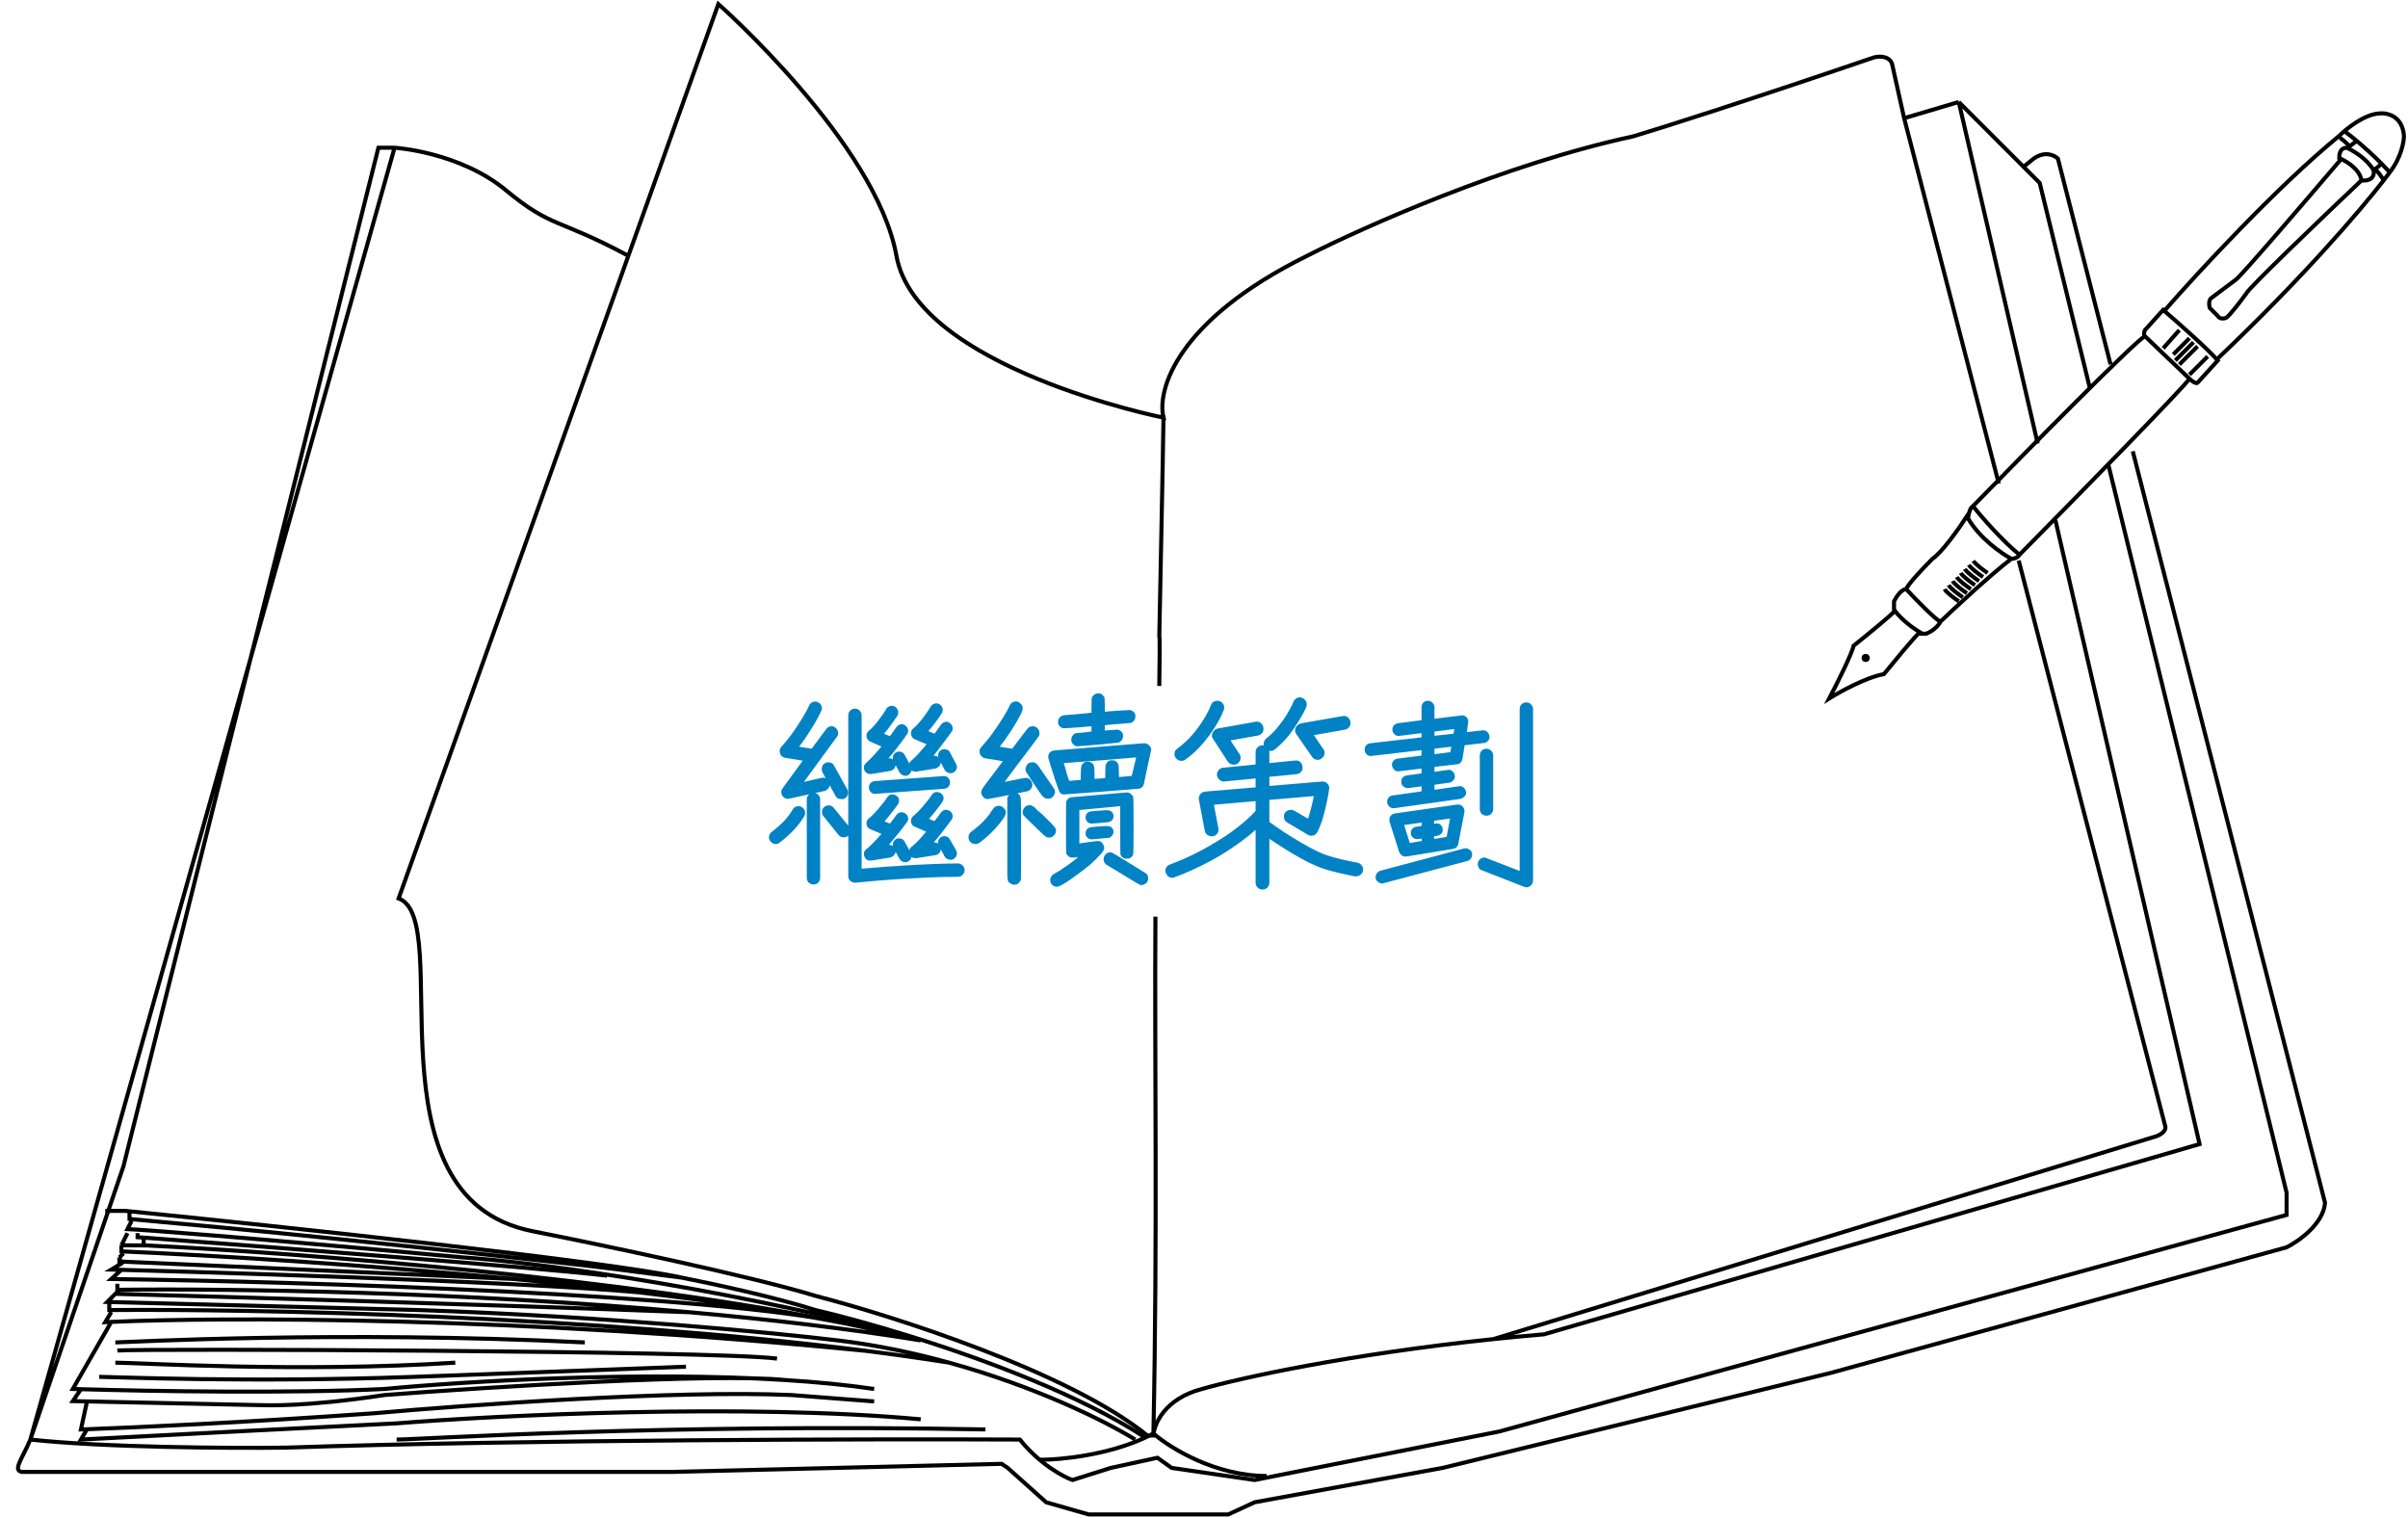 <svg width="595" height="375" viewBox="0 0 595 375" fill="none" xmlns="http://www.w3.org/2000/svg">
<path d="M499.998 41.204L502.498 39.204C505.298 37.204 507.665 38.37 508.498 39.204L521.5 90.029M499.998 41.204L483.998 25.204M499.998 41.204L503.998 45.204L516.417 96M483.998 25.204L470.498 29.204M483.998 25.204L503.5 109.602M7.498 355.704C25.898 357.704 57.165 357.87 70.498 357.704C130.098 355.704 216.332 355.537 251.998 355.704C256.798 361.704 262.665 364.87 264.998 365.704L274.498 362.704L285.998 360.204L289.498 362.704L309.998 365.704L370.498 353.704L564.998 300.204V294.704L521 115M7.498 355.704C5.498 360.504 2.998 363.37 5.498 363.704H165.998L247.498 361.704L248.998 362.704L258.498 371.204L268.998 374.204H289.498H303.498L309.998 371.204L356.498 362.704L452.498 339.204L564.998 308.204C567.998 306.704 574.098 302.404 574.498 297.204L526.993 111.5M7.498 355.704L30.498 288.204L93.5 36.5H97.492M7.498 355.704L97.492 36.5M470.498 29.204L467.498 15.704C466.698 13.704 464.165 13.87 462.998 14.204C430.198 25.404 409.665 31.87 403.498 33.704C371.898 40.504 336.665 56.204 322.998 63.204C290.598 79.204 285.832 96.537 287.498 103.204C287.498 103.204 226.5 91 221.5 63.204C216.5 35.407 177.5 1 177.5 1L155.264 63.204M470.498 29.204L493.888 119.5M368.998 330.887C332.933 334.657 306.438 340.507 296.998 343.204C287.798 345.604 285.165 351.87 284.998 354.704H283.498C264.298 339.104 220.832 325.204 201.498 320.204C185.898 315.404 148.332 307.537 131.498 304.204C89.498 295.804 112.665 227.167 98.498 222L155.264 63.204M368.998 330.887C373.048 330.464 377.218 330.067 381.498 329.704L543.498 282.704L507.867 128.5M368.998 330.887L532.998 280.704C533.832 280.37 535.398 279.404 534.998 278.204L498.81 138.5M97.492 36.5C97.492 36.5 113.5 37.5 125 47C136.5 56.5 137.509 53.704 155.264 63.204" stroke="black"/>
<path d="M284.999 354.204C288.999 357.704 300.199 364.704 312.999 364.704M284.999 354.204C284.347 354.557 283.679 354.892 282.999 355.21M284.999 354.204C286.037 303.67 285.249 262.982 285.5 226.5M287.499 102.704C287.263 118.48 286.848 136.721 286.448 157.5C286.448 157.5 286.673 154.688 286.448 169.5M256.999 360.704C261.97 360.704 273.66 359.574 282.999 355.21M26 299.204H30.998C69.332 303.037 150.499 311.704 168.499 315.704M168.499 315.704C175.332 317.037 191.499 320.504 201.499 323.704C207.236 325.042 215.561 327.263 224.999 330.209M168.499 315.704L152.999 313.704C140.599 312.104 101.832 308.037 83.999 306.204C64.799 304.204 41.332 302.037 31.998 301.204V299.704M282.999 355.21C267.02 344.827 243.8 336.078 224.999 330.209M32.498 301.704L31.498 303.704C35.498 303.87 57.699 305.504 114.499 310.704C129.665 311.707 172.999 317.013 224.999 330.209" stroke="black"/>
<path d="M33.998 304.704V305.704C34.49 305.74 34.99 305.777 35.498 305.815M149.999 315.204C133.067 313.235 67.586 308.197 35.498 305.815M35.498 305.815V307.704C35.745 307.716 35.993 307.728 36.243 307.74M31.498 304.704L29.998 307.704M29.998 307.704L36.243 307.74M29.998 307.704V309.204C52.786 310.202 89.832 312.469 126.999 316.032M36.243 307.74C73.828 309.604 155.161 315.869 209.398 327.123M30.498 309.704L29.498 310.704M126.999 316.032L29.498 311.704V310.704M126.999 316.032C140.194 317.297 153.405 318.725 165.999 320.317M29.498 310.704L29.998 312.204L27.498 313.704C28.314 313.725 29.148 313.748 29.998 313.771M165.999 320.317C151.891 317.664 71.045 314.894 29.998 313.771M165.999 320.317C181.868 322.324 196.757 324.592 209.398 327.123M29.998 313.771L27.498 316.032C74.932 316.702 177.718 319.858 209.398 327.123M209.398 327.123C215.093 328.263 220.332 329.456 224.999 330.704C220.127 329.458 214.902 328.265 209.398 327.123ZM28.998 317.204V318.704C29.164 318.701 29.331 318.699 29.498 318.697M227.499 331.204C209.622 328.293 190.165 326.018 170.499 324.252M280.499 355.704C273.007 351.066 255.894 342.61 234.499 336.693M29.498 318.697L28.498 319.7M29.498 318.697C57.443 318.344 114.812 319.253 170.499 324.252M28.498 319.7L27.498 320.704L26.498 321.704L103.499 323.704C149.899 325.304 191.832 329.37 206.999 331.204C216.625 332.35 225.907 334.317 234.499 336.693M28.498 319.7C54.332 320.401 118.899 322.292 170.499 324.252M26.998 322.204V323.704C62.819 323.395 145.759 325.11 213.999 333.791M234.499 336.693C227.865 335.648 221.009 334.683 213.999 333.791M27.498 324.204L25.998 326.704C26.482 326.68 26.982 326.656 27.498 326.633M213.999 333.791C127.252 325.225 54.597 325.418 27.498 326.633M27.498 326.633L17.998 343.204C18.631 343.224 19.299 343.244 19.998 343.264M215.999 343.204C209.215 342.204 201.778 341.487 193.999 340.997M19.998 343.264C36.812 343.757 72.342 344.356 94.999 343.204C115.125 341.287 158.196 338.74 193.999 340.997M19.998 343.264L17.998 346.204C19.091 346.228 20.263 346.253 21.498 346.28M193.999 340.997C176.399 339.231 120.665 342.732 94.999 344.704C74.999 347.742 65.499 347.204 64.499 347.204C63.756 347.204 37.41 346.63 21.498 346.28M21.498 346.28L19.998 353.204C20.461 353.188 20.961 353.171 21.498 353.152M215.999 346.28L195.499 344.704C167.099 343.442 114.999 347.178 92.499 349.204C60.426 351.495 32.787 352.753 21.498 353.152M21.498 353.152L19.998 355.704C38.998 354.704 81.198 352.504 97.999 351.704C122.999 349.704 183.899 346.704 227.499 350.704M97.999 355.704C103.499 355.704 163.499 351.704 243.499 353.204M24.498 340.204C26.998 340.204 61.998 341.704 102.499 340.204L169.499 337.704M28.498 336.704C33.998 336.704 73.999 339.204 112.499 336.704M28.498 331.704C30.498 331.704 83.999 328.704 144.499 331.704M28.998 333.704C35.498 333.204 176.999 333.704 191.999 335.704" stroke="black"/>
<path d="M236.7 213.352C237.167 213.352 237.55 213.518 237.85 213.852C238.183 214.152 238.35 214.535 238.35 215.002C238.35 215.468 238.183 215.852 237.85 216.152C237.55 216.485 237.167 216.652 236.7 216.652C234.2 216.652 231.533 216.718 228.7 216.852C225.9 217.018 223.533 217.152 221.6 217.252C218.4 217.452 215.017 217.735 211.45 218.102C211.35 218.102 211.267 218.102 211.2 218.102C210.767 218.102 210.383 217.935 210.05 217.602C209.75 217.302 209.6 216.935 209.6 216.502V176.752C209.6 176.285 209.75 175.902 210.05 175.602C210.383 175.268 210.783 175.102 211.25 175.102C211.717 175.102 212.1 175.268 212.4 175.602C212.733 175.902 212.9 176.285 212.9 176.752V214.652C216.667 214.318 220.233 214.052 223.6 213.852C229.267 213.518 233.633 213.352 236.7 213.352ZM194.65 197.402C194.15 197.402 193.717 197.152 193.35 196.652C193.35 196.652 193.333 196.652 193.3 196.652C193.133 196.318 193.05 196.002 193.05 195.702C193.05 195.368 193.167 195.052 193.4 194.752L198.35 187.952L194.05 187.252C193.683 187.185 193.383 187.052 193.15 186.852C192.95 186.652 192.817 186.418 192.75 186.152C192.683 185.952 192.65 185.752 192.65 185.552C192.65 185.185 192.8 184.835 193.1 184.502C194.7 182.768 196.383 180.468 198.15 177.602C198.917 176.368 199.517 175.268 199.95 174.302C200.117 173.902 200.417 173.618 200.85 173.452C201.05 173.385 201.25 173.352 201.45 173.352C201.683 173.352 201.917 173.418 202.15 173.552C202.55 173.718 202.833 174.018 203 174.452C203.067 174.618 203.1 174.818 203.1 175.052C203.1 175.252 203.033 175.468 202.9 175.702C202.333 176.968 201.533 178.418 200.5 180.052C199.5 181.685 198.483 183.168 197.45 184.502L200.55 185.002L204.15 180.152C204.483 179.685 204.933 179.452 205.5 179.452C205.9 179.452 206.25 179.602 206.55 179.902C206.917 180.268 207.1 180.685 207.1 181.152C207.1 181.518 207 181.818 206.8 182.052L198.65 193.202L203 192.202C203.133 192.168 203.25 192.152 203.35 192.152C203.783 192.152 204.15 192.302 204.45 192.602C204.817 192.968 205 193.385 205 193.852C205 194.318 204.833 194.702 204.5 195.002C204.267 195.235 204 195.385 203.7 195.452L194.95 197.352C194.883 197.385 194.783 197.402 194.65 197.402ZM219.9 190.502L215.35 191.252C215.217 191.252 215.1 191.252 215 191.252C214.367 191.252 213.9 190.952 213.6 190.352C213.5 190.118 213.45 189.885 213.45 189.652C213.45 189.218 213.65 188.818 214.05 188.452C214.917 187.752 216.167 186.418 217.8 184.452L215.05 183.252C214.517 183.018 214.2 182.602 214.1 182.002C214.1 181.935 214.1 181.852 214.1 181.752C214.1 181.285 214.283 180.902 214.65 180.602C215.317 180.068 216.067 179.268 216.9 178.202C217.767 177.102 218.467 176.085 219 175.152C219.333 174.652 219.8 174.402 220.4 174.402C220.8 174.402 221.167 174.568 221.5 174.902C221.8 175.235 221.95 175.618 221.95 176.052C221.95 176.318 221.883 176.585 221.75 176.852C221.317 177.485 220.8 178.218 220.2 179.052C219.6 179.885 219.017 180.635 218.45 181.302L219.9 181.902C220.167 181.568 220.5 181.102 220.9 180.502C221.333 179.868 221.6 179.518 221.7 179.452C222 179.118 222.383 178.952 222.85 178.952C223.25 178.952 223.6 179.118 223.9 179.452C224.233 179.752 224.4 180.135 224.4 180.602C224.4 180.902 224.3 181.185 224.1 181.452C223.567 182.252 222.85 183.235 221.95 184.402C221.083 185.535 220.267 186.535 219.5 187.402C219.567 187.368 219.65 187.352 219.75 187.352C220.15 187.352 220.483 187.502 220.75 187.802C221.117 188.135 221.3 188.518 221.3 188.952C221.3 189.352 221.15 189.702 220.85 190.002C220.583 190.268 220.267 190.435 219.9 190.502ZM231.1 189.902L226.5 190.652C226.367 190.652 226.25 190.652 226.15 190.652C225.517 190.652 225.067 190.335 224.8 189.702C224.7 189.468 224.65 189.235 224.65 189.002C224.65 188.535 224.867 188.152 225.3 187.852C226.167 187.118 227.383 185.802 228.95 183.902L226 182.652C225.5 182.418 225.2 182.002 225.1 181.402C225.1 181.335 225.1 181.252 225.1 181.152C225.1 180.685 225.283 180.302 225.65 180.002C226.317 179.468 227.067 178.668 227.9 177.602C228.733 176.502 229.433 175.485 230 174.552C230.333 174.052 230.8 173.802 231.4 173.802C231.8 173.802 232.167 173.968 232.5 174.302C232.8 174.602 232.95 174.968 232.95 175.402C232.95 175.702 232.867 175.985 232.7 176.252C232.233 176.985 231.7 177.752 231.1 178.552C230.5 179.352 229.933 180.052 229.4 180.652L230.9 181.302C231.533 180.435 231.967 179.835 232.2 179.502C232.433 179.135 232.6 178.918 232.7 178.852C233 178.518 233.383 178.352 233.85 178.352C234.25 178.352 234.6 178.518 234.9 178.852C235.233 179.152 235.4 179.535 235.4 180.002C235.4 180.335 235.3 180.618 235.1 180.852C234.567 181.618 233.867 182.568 233 183.702C232.167 184.835 231.383 185.852 230.65 186.752C230.717 186.752 230.8 186.752 230.9 186.752C231.3 186.752 231.633 186.885 231.9 187.152C232.267 187.485 232.45 187.885 232.45 188.352C232.45 188.785 232.3 189.135 232 189.402C231.733 189.668 231.433 189.835 231.1 189.902ZM215.05 212.652C214.317 212.652 213.833 212.318 213.6 211.652C213.5 211.452 213.45 211.235 213.45 211.002C213.45 210.568 213.65 210.168 214.05 209.802C214.05 209.802 214.067 209.802 214.1 209.802C214.933 209.168 216.167 207.918 217.8 206.052L215.1 204.902C214.867 204.835 214.667 204.702 214.5 204.502C214.233 204.235 214.1 203.885 214.1 203.452C214.1 202.952 214.267 202.568 214.6 202.302C215.533 201.568 216.633 200.402 217.9 198.802C218.467 198.135 218.833 197.652 219 197.352C219.2 197.018 219.35 196.818 219.45 196.752C219.717 196.452 220.033 196.302 220.4 196.302C220.8 196.302 221.133 196.385 221.4 196.552C221.9 196.818 222.15 197.252 222.15 197.852C222.15 198.185 222.05 198.485 221.85 198.752C221.417 199.385 220.883 200.102 220.25 200.902C219.65 201.668 219.083 202.352 218.55 202.952L219.9 203.502C220.667 202.535 221.133 201.918 221.3 201.652C221.467 201.385 221.6 201.218 221.7 201.152C221.967 200.852 222.3 200.702 222.7 200.702C223.2 200.702 223.617 200.868 223.95 201.202C224.25 201.502 224.4 201.868 224.4 202.302C224.4 202.635 224.3 202.918 224.1 203.152C223.567 203.918 222.867 204.835 222 205.902C221.133 206.968 220.35 207.918 219.65 208.752C220.117 208.752 220.517 208.918 220.85 209.252C221.15 209.552 221.3 209.902 221.3 210.302C221.3 210.735 221.15 211.085 220.85 211.352C220.583 211.652 220.267 211.835 219.9 211.902L215.25 212.652C215.183 212.652 215.117 212.652 215.05 212.652ZM226.2 212.052C225.5 212.052 225.033 211.718 224.8 211.052C224.7 210.852 224.65 210.635 224.65 210.402C224.65 209.968 224.85 209.568 225.25 209.202C225.25 209.202 225.267 209.202 225.3 209.202C226.133 208.568 227.317 207.335 228.85 205.502L226.1 204.302C225.433 204.035 225.1 203.552 225.1 202.852C225.1 202.352 225.267 201.968 225.6 201.702C226.533 200.968 227.633 199.802 228.9 198.202C229.467 197.535 229.833 197.052 230 196.752C230.2 196.418 230.35 196.218 230.45 196.152C230.717 195.852 231.05 195.702 231.45 195.702C231.983 195.702 232.4 195.868 232.7 196.202C233 196.468 233.15 196.785 233.15 197.152C233.15 197.552 233.05 197.885 232.85 198.152C232.417 198.785 231.883 199.502 231.25 200.302C230.65 201.068 230.083 201.752 229.55 202.352L230.9 202.902C231.667 201.935 232.133 201.318 232.3 201.052C232.467 200.785 232.6 200.618 232.7 200.552C232.967 200.252 233.3 200.102 233.7 200.102C234.2 200.102 234.617 200.268 234.95 200.602C235.25 200.902 235.4 201.268 235.4 201.702C235.4 202.035 235.3 202.318 235.1 202.552C234.6 203.285 233.917 204.202 233.05 205.302C232.217 206.402 231.433 207.368 230.7 208.202C230.767 208.168 230.85 208.152 230.95 208.152C231.35 208.152 231.683 208.302 231.95 208.602C232.283 208.902 232.45 209.318 232.45 209.852C232.45 210.252 232.3 210.585 232 210.852C231.733 211.118 231.433 211.268 231.1 211.302L226.4 212.052C226.333 212.052 226.267 212.052 226.2 212.052ZM202.65 216.902C202.65 217.368 202.5 217.752 202.2 218.052C201.9 218.385 201.5 218.552 201 218.552C200.533 218.552 200.133 218.385 199.8 218.052C199.5 217.752 199.35 217.368 199.35 216.902V197.552C199.35 197.085 199.5 196.702 199.8 196.402C200.133 196.068 200.533 195.902 201 195.902C201.5 195.902 201.9 196.068 202.2 196.402C202.5 196.702 202.65 197.085 202.65 197.552V216.902ZM233.25 191.752C233.65 191.752 233.983 191.885 234.25 192.152C234.583 192.485 234.75 192.868 234.75 193.302C234.75 193.768 234.6 194.152 234.3 194.452C234.033 194.718 233.7 194.868 233.3 194.902C221.967 195.735 216.283 196.152 216.25 196.152C215.817 196.152 215.467 196.018 215.2 195.752C214.867 195.418 214.7 195.035 214.7 194.602C214.7 194.168 214.833 193.802 215.1 193.502C215.4 193.202 215.75 193.035 216.15 193.002C227.517 192.168 233.217 191.752 233.25 191.752ZM191.7 208.552C191.133 208.552 190.683 208.318 190.35 207.852C190.117 207.585 190 207.268 190 206.902C190 206.335 190.233 205.885 190.7 205.552C191.833 204.685 192.85 203.785 193.75 202.852C194.65 201.885 195.35 200.952 195.85 200.052C196.083 199.618 196.417 199.352 196.85 199.252C197.017 199.218 197.2 199.202 197.4 199.202C197.6 199.202 197.8 199.252 198 199.352C198.2 199.452 198.367 199.585 198.5 199.752C198.667 199.885 198.783 200.068 198.85 200.302C198.917 200.535 198.95 200.752 198.95 200.952C198.95 201.152 198.883 201.385 198.75 201.652C197.383 203.952 195.35 206.135 192.65 208.202C192.383 208.435 192.067 208.552 191.7 208.552ZM209.35 195.052C209.483 195.285 209.55 195.518 209.55 195.752C209.55 195.952 209.517 196.168 209.45 196.402C209.383 196.635 209.267 196.835 209.1 197.002C208.967 197.135 208.817 197.252 208.65 197.352C208.517 197.418 208.317 197.452 208.05 197.452C207.817 197.452 207.583 197.435 207.35 197.402C206.95 197.302 206.65 197.052 206.45 196.652L203.2 190.802C203.1 190.535 203.05 190.302 203.05 190.102C203.05 189.335 203.333 188.818 203.9 188.552C204.133 188.418 204.35 188.352 204.55 188.352C205.083 188.352 205.517 188.502 205.85 188.802C205.95 188.935 206.033 189.068 206.1 189.202L209.35 195.052ZM208.5 206.902C207.933 206.902 207.5 206.702 207.2 206.302C204.7 203.235 203.45 201.685 203.45 201.652C203.217 201.352 203.1 201.018 203.1 200.652C203.1 200.152 203.267 199.752 203.6 199.452C203.967 199.152 204.333 199.002 204.7 199.002C205.267 199.002 205.7 199.202 206 199.602L209.75 204.202C209.983 204.502 210.1 204.835 210.1 205.202C210.1 205.735 209.9 206.185 209.5 206.552C209.2 206.785 208.867 206.902 208.5 206.902ZM223.8 191.702C223.167 191.702 222.667 191.435 222.3 190.902C222.3 190.902 221.783 189.952 220.75 188.052C220.65 187.818 220.6 187.602 220.6 187.402C220.6 186.668 220.867 186.168 221.4 185.902C221.633 185.768 221.85 185.702 222.05 185.702C222.55 185.702 222.967 185.852 223.3 186.152C223.4 186.285 223.483 186.418 223.55 186.552L225.1 189.402C225.2 189.602 225.25 189.818 225.25 190.052C225.25 190.518 225.083 190.918 224.75 191.252C224.45 191.552 224.133 191.702 223.8 191.702ZM234.95 191.052C234.283 191.052 233.783 190.802 233.45 190.302C233.45 190.302 232.95 189.352 231.95 187.452C231.85 187.218 231.8 187.002 231.8 186.802C231.8 186.068 232.067 185.568 232.6 185.302C232.833 185.168 233.05 185.102 233.25 185.102C233.75 185.102 234.167 185.252 234.5 185.552C234.6 185.685 234.683 185.818 234.75 185.952L236.25 188.802C236.383 189.035 236.45 189.252 236.45 189.452C236.45 189.918 236.283 190.302 235.95 190.602C235.65 190.902 235.317 191.052 234.95 191.052ZM225.05 210.702C225.183 210.935 225.25 211.152 225.25 211.352C225.25 211.552 225.217 211.768 225.15 212.002C225.117 212.202 225.017 212.385 224.85 212.552C224.717 212.685 224.55 212.802 224.35 212.902C224.183 213.002 224 213.052 223.8 213.052C223.133 213.052 222.633 212.802 222.3 212.302C222.3 212.302 221.783 211.368 220.75 209.502C220.65 209.268 220.6 209.052 220.6 208.852C220.6 208.185 220.85 207.685 221.35 207.352C221.583 207.218 221.817 207.152 222.05 207.152C222.55 207.152 222.967 207.302 223.3 207.602C223.4 207.735 223.483 207.868 223.55 208.002L225.05 210.702ZM234.95 212.452C234.283 212.452 233.783 212.202 233.45 211.702C233.45 211.702 232.95 210.768 231.95 208.902C231.85 208.668 231.8 208.452 231.8 208.252C231.8 207.552 232.067 207.068 232.6 206.802C232.833 206.668 233.05 206.602 233.25 206.602C233.95 206.602 234.433 206.868 234.7 207.402L236.25 210.102C236.383 210.368 236.45 210.602 236.45 210.802C236.45 211.302 236.283 211.702 235.95 212.002C235.65 212.302 235.317 212.452 234.95 212.452ZM269.95 172.102C270.317 171.568 270.817 171.302 271.45 171.302C271.75 171.302 271.983 171.368 272.15 171.502C272.417 171.702 272.633 171.918 272.8 172.152C272.9 172.252 272.95 172.485 272.95 172.852C272.983 173.218 273 173.752 273 174.452V175.852C273.3 175.818 274.15 175.752 275.55 175.652C277.517 175.518 278.633 175.452 278.9 175.452C279.233 175.452 279.433 175.468 279.5 175.502C279.867 175.668 280.167 175.918 280.4 176.252C280.5 176.418 280.55 176.652 280.55 176.952C280.55 177.318 280.5 177.585 280.4 177.752C280.167 178.185 279.833 178.485 279.4 178.652C279.233 178.685 278.15 178.768 276.15 178.902C274.417 179.035 273.367 179.135 273 179.202V180.502C273.133 180.502 273.583 180.468 274.35 180.402C275.117 180.335 275.633 180.302 275.9 180.302C276.167 180.302 276.35 180.318 276.45 180.352C276.817 180.518 277.117 180.768 277.35 181.102C277.45 181.268 277.5 181.502 277.5 181.802C277.5 182.168 277.45 182.435 277.35 182.602C277.117 183.068 276.783 183.368 276.35 183.502C276.183 183.535 274.5 183.702 271.3 184.002C268.133 184.268 266.433 184.402 266.2 184.402C265.833 184.402 265.483 184.235 265.15 183.902C264.85 183.568 264.7 183.202 264.7 182.802C264.7 182.535 264.75 182.285 264.85 182.052C265.117 181.552 265.467 181.252 265.9 181.152C266.067 181.118 266.65 181.068 267.65 181.002C268.683 180.902 269.367 180.818 269.7 180.752V179.452C269.4 179.485 268.45 179.568 266.85 179.702C264.617 179.868 263.35 179.952 263.05 179.952C262.75 179.952 262.567 179.935 262.5 179.902C262.133 179.735 261.833 179.485 261.6 179.152C261.5 178.952 261.45 178.718 261.45 178.452C261.45 177.918 261.6 177.502 261.9 177.202C262.1 177.002 262.367 176.852 262.7 176.752C262.833 176.718 264 176.618 266.2 176.452C268.133 176.285 269.3 176.168 269.7 176.102V174.552L269.75 172.552C269.75 172.485 269.767 172.402 269.8 172.302C269.867 172.168 269.917 172.102 269.95 172.102ZM248.25 193.202C251.483 192.535 253.2 192.202 253.4 192.202C253.9 192.202 254.3 192.385 254.6 192.752C254.933 193.085 255.1 193.452 255.1 193.852C255.1 194.085 255.05 194.318 254.95 194.552C254.717 195.052 254.367 195.368 253.9 195.502C253.767 195.535 252.867 195.718 251.2 196.052C249.533 196.385 248.633 196.568 248.5 196.602C248.4 196.602 247.65 196.752 246.25 197.052C244.883 197.318 244.15 197.452 244.05 197.452C243.45 197.452 242.983 197.135 242.65 196.502C242.517 196.268 242.45 196.052 242.45 195.852C242.45 195.618 242.467 195.452 242.5 195.352C242.533 195.185 242.767 194.802 243.2 194.202C243.9 193.235 245.433 191.202 247.8 188.102C247.3 188.002 246.65 187.885 245.85 187.752C244.217 187.518 243.35 187.385 243.25 187.352C243.183 187.318 243.1 187.285 243 187.252C242.9 187.185 242.733 187.052 242.5 186.852C242.3 186.652 242.167 186.452 242.1 186.252C242.067 186.018 242.05 185.802 242.05 185.602C242.05 185.335 242.1 185.118 242.2 184.952C242.3 184.785 242.517 184.518 242.85 184.152C243.95 182.952 245.083 181.485 246.25 179.752C247.45 178.018 248.467 176.352 249.3 174.752C249.433 174.385 249.533 174.168 249.6 174.102C249.7 174.002 249.8 173.885 249.9 173.752C250.033 173.618 250.2 173.518 250.4 173.452C250.633 173.352 250.85 173.302 251.05 173.302C251.45 173.302 251.85 173.518 252.25 173.952C252.55 174.218 252.7 174.585 252.7 175.052C252.7 175.318 252.6 175.668 252.4 176.102C252.4 176.135 252.4 176.152 252.4 176.152C250.933 179.018 249.183 181.752 247.15 184.352C247.117 184.385 247.083 184.435 247.05 184.502C247.45 184.568 248.467 184.735 250.1 185.002C250.4 184.635 251.083 183.735 252.15 182.302C253.383 180.668 254.067 179.802 254.2 179.702C254.5 179.535 254.833 179.452 255.2 179.452C255.8 179.452 256.267 179.718 256.6 180.252C256.767 180.585 256.85 180.885 256.85 181.152C256.85 181.418 256.817 181.635 256.75 181.802C256.683 181.968 255.417 183.668 252.95 186.902C250.517 190.102 248.95 192.202 248.25 193.202ZM263.95 185.152C276.183 184.152 282.383 183.652 282.55 183.652C282.717 183.652 282.817 183.652 282.85 183.652C283.317 183.685 283.7 183.885 284 184.252C284.3 184.585 284.45 184.918 284.45 185.252C284.45 185.352 284.133 186.818 283.5 189.652C282.9 192.452 282.6 193.868 282.6 193.902C282.4 194.502 281.95 194.835 281.25 194.902C280.717 194.968 277.567 195.218 271.8 195.652C266.033 196.085 263.067 196.302 262.9 196.302C262.433 196.302 262.083 196.118 261.85 195.752C261.717 195.585 261.3 194.452 260.6 192.352C259.533 189.018 259 187.252 259 187.052C259 186.585 259.167 186.185 259.5 185.852C259.7 185.685 259.9 185.568 260.1 185.502C260.3 185.435 261.583 185.318 263.95 185.152ZM264.2 192.952C265.7 192.818 266.65 192.735 267.05 192.702V191.352C267.083 190.085 267.15 189.352 267.25 189.152C267.55 188.518 268.05 188.202 268.75 188.202C269.483 188.202 270 188.535 270.3 189.202C270.4 189.402 270.45 190.085 270.45 191.252V192.452C271.217 192.418 272.1 192.352 273.1 192.252V191.002C273.1 189.835 273.15 189.168 273.25 189.002C273.483 188.235 274 187.852 274.8 187.852C275.5 187.852 276.017 188.185 276.35 188.852C276.417 188.985 276.45 189.468 276.45 190.302C276.483 191.135 276.5 191.702 276.5 192.002C277.8 191.902 278.85 191.802 279.65 191.702C279.75 191.302 279.933 190.518 280.2 189.352C280.5 188.185 280.683 187.452 280.75 187.152C280.483 187.152 280.1 187.185 279.6 187.252C279.133 187.285 276.483 187.502 271.65 187.902C266.817 188.268 263.883 188.485 262.85 188.552C262.883 188.718 262.95 188.935 263.05 189.202C263.25 189.802 263.35 190.152 263.35 190.252C263.383 190.418 263.5 190.852 263.7 191.552C263.933 192.218 264.1 192.685 264.2 192.952ZM255.1 188.352C255.533 188.352 255.917 188.518 256.25 188.852C256.383 188.952 257.1 189.968 258.4 191.902C259.733 193.802 260.45 194.852 260.55 195.052C260.65 195.252 260.7 195.468 260.7 195.702C260.7 195.935 260.633 196.152 260.5 196.352C260.3 196.785 260 197.085 259.6 197.252C259.467 197.318 259.25 197.352 258.95 197.352C258.383 197.352 257.9 197.102 257.5 196.602C257.267 196.335 256.683 195.502 255.75 194.102C254.283 191.902 253.517 190.735 253.45 190.602C253.417 190.435 253.4 190.252 253.4 190.052C253.4 189.818 253.45 189.602 253.55 189.402C253.817 188.702 254.333 188.352 255.1 188.352ZM266.4 211.752C265.733 211.852 265.267 211.902 265 211.902C264.7 211.902 264.467 211.868 264.3 211.802C264.167 211.702 264.017 211.568 263.85 211.402C263.65 211.235 263.517 211.052 263.45 210.852C263.417 210.618 263.4 208.485 263.4 204.452C263.4 200.385 263.417 198.268 263.45 198.102C263.65 197.502 264.05 197.135 264.65 197.002C264.817 196.968 267.1 196.768 271.5 196.402C275.9 196.002 278.2 195.802 278.4 195.802C278.867 195.802 279.267 195.985 279.6 196.352C279.833 196.552 279.967 196.735 280 196.902C280.067 197.135 280.1 199.502 280.1 204.002C280.1 208.502 280.067 210.868 280 211.102C279.967 211.302 279.833 211.518 279.6 211.752C279.4 211.952 279.167 212.085 278.9 212.152H278C277.733 212.085 277.483 211.952 277.25 211.752C277.05 211.518 276.917 211.302 276.85 211.102C276.817 210.868 276.8 208.752 276.8 204.752V199.202L266.7 200.152V208.402C267.133 208.335 267.967 208.218 269.2 208.052C270.433 207.885 271.117 207.802 271.25 207.802C271.917 207.802 272.383 208.135 272.65 208.802C272.783 209.035 272.85 209.268 272.85 209.502C272.85 209.735 272.767 209.985 272.6 210.252C272.433 210.585 271.833 211.268 270.8 212.302C270.267 212.835 269.767 213.302 269.3 213.702C267.633 215.068 265.817 216.418 263.85 217.752C262.517 218.618 261.667 219.068 261.3 219.102C261.233 219.102 261.167 219.102 261.1 219.102C260.667 219.102 260.283 218.935 259.95 218.602C259.65 218.302 259.5 217.918 259.5 217.452C259.5 216.985 259.683 216.585 260.05 216.252C260.117 216.152 260.267 216.035 260.5 215.902C260.733 215.768 260.85 215.702 260.85 215.702C261.65 215.268 262.233 214.902 262.6 214.602C262.8 214.468 263.15 214.235 263.65 213.902C264.45 213.335 265.2 212.768 265.9 212.202L266.4 211.752ZM250.65 195.802C251.083 195.802 251.467 195.985 251.8 196.352C251.867 196.385 251.9 196.418 251.9 196.452C252.133 196.685 252.25 197.168 252.25 197.902C252.283 198.602 252.3 200.952 252.3 204.952V207.202C252.3 213.835 252.283 217.235 252.25 217.402C252.15 217.668 251.983 217.918 251.75 218.152C251.483 218.452 251.117 218.602 250.65 218.602C250.217 218.602 249.833 218.452 249.5 218.152C249.267 218.052 249.117 217.852 249.05 217.552C248.983 217.252 248.933 216.818 248.9 216.252C248.9 215.718 248.9 213.485 248.9 209.552V197.252C248.9 197.185 248.917 197.102 248.95 197.002L249.1 196.802C249.3 196.402 249.617 196.118 250.05 195.952C250.217 195.852 250.417 195.802 250.65 195.802ZM252.9 201.452C252.767 201.218 252.7 201.002 252.7 200.802C252.7 200.568 252.717 200.385 252.75 200.252C252.85 199.918 253.017 199.635 253.25 199.402C253.583 199.102 253.967 198.952 254.4 198.952C254.833 198.952 255.333 199.202 255.9 199.702C255.9 199.735 255.967 199.835 256.1 200.002C256.267 200.135 256.717 200.518 257.45 201.152C259.15 202.785 260.15 203.802 260.45 204.202C260.783 204.568 260.95 204.918 260.95 205.252C260.95 205.252 260.95 205.268 260.95 205.302C260.917 205.735 260.733 206.118 260.4 206.452C260.067 206.785 259.7 206.952 259.3 206.952C259.033 206.952 258.8 206.918 258.6 206.852C258.433 206.752 258.167 206.552 257.8 206.252C257.467 205.952 256.95 205.452 256.25 204.752C254.15 202.752 253.05 201.668 252.95 201.502C252.917 201.502 252.9 201.485 252.9 201.452ZM246.8 199.102C247.267 199.102 247.667 199.285 248 199.652C248.367 199.985 248.55 200.352 248.55 200.752C248.55 201.318 248.05 202.202 247.05 203.402C245.683 205.135 244.117 206.668 242.35 208.002C241.883 208.368 241.467 208.552 241.1 208.552C240.533 208.552 240.1 208.385 239.8 208.052C239.767 208.052 239.75 208.052 239.75 208.052C239.45 207.685 239.3 207.302 239.3 206.902C239.3 206.702 239.333 206.502 239.4 206.302C239.5 205.935 239.883 205.535 240.55 205.102C242.55 203.568 244.067 201.952 245.1 200.252C245.433 199.752 245.733 199.435 246 199.302C246.267 199.168 246.533 199.102 246.8 199.102ZM268.85 203.202C268.45 202.902 268.25 202.518 268.25 202.052C268.25 201.552 268.383 201.168 268.65 200.902C268.85 200.702 269.05 200.585 269.25 200.552C269.483 200.485 270.1 200.418 271.1 200.352C272.133 200.252 272.783 200.202 273.05 200.202C273.55 200.202 273.883 200.218 274.05 200.252C274.283 200.285 274.5 200.402 274.7 200.602C275 200.902 275.15 201.252 275.15 201.652C275.15 202.085 275.017 202.435 274.75 202.702C274.483 202.935 274.2 203.085 273.9 203.152C273.633 203.185 272.933 203.252 271.8 203.352C270.6 203.452 269.9 203.502 269.7 203.502C269.533 203.502 269.433 203.485 269.4 203.452C269.2 203.452 269.017 203.368 268.85 203.202ZM269.15 204.502C269.35 204.402 269.983 204.318 271.05 204.252C272.117 204.152 272.783 204.102 273.05 204.102C273.55 204.102 273.883 204.118 274.05 204.152C274.217 204.185 274.35 204.235 274.45 204.302C274.617 204.402 274.767 204.552 274.9 204.752C275.067 204.952 275.15 205.152 275.15 205.352C275.15 205.985 274.933 206.452 274.5 206.752L274.3 206.902C274.233 206.968 274.167 207.002 274.1 207.002C271.333 207.268 269.9 207.402 269.8 207.402C269.2 207.402 268.733 207.152 268.4 206.652C268.3 206.452 268.25 206.168 268.25 205.802C268.25 205.235 268.55 204.802 269.15 204.502ZM272.9 211.502C273.2 210.902 273.7 210.602 274.4 210.602C274.6 210.602 274.8 210.668 275 210.802C275.2 210.868 277.917 212.535 283.15 215.802C283.317 215.902 283.45 216.068 283.55 216.302C283.65 216.535 283.7 216.752 283.7 216.952C283.7 217.485 283.55 217.902 283.25 218.202C283.117 218.335 282.95 218.435 282.75 218.502C282.517 218.635 282.283 218.702 282.05 218.702C281.85 218.702 281.667 218.652 281.5 218.552C281.333 218.485 279.95 217.652 277.35 216.052C274.75 214.485 273.4 213.668 273.3 213.602C273.2 213.502 273.133 213.435 273.1 213.402C272.833 213.135 272.7 212.752 272.7 212.252C272.7 211.985 272.767 211.735 272.9 211.502ZM313.65 218.102C313.65 218.568 313.483 218.968 313.15 219.302C312.85 219.635 312.45 219.802 311.95 219.802C311.483 219.802 311.083 219.635 310.75 219.302C310.417 218.968 310.25 218.568 310.25 218.102V205.052C308.517 206.585 306.533 208.102 304.3 209.602C302.1 211.102 299.75 212.468 297.25 213.702C294.783 214.935 292.45 215.952 290.25 216.752C290.05 216.852 289.833 216.902 289.6 216.902C289.2 216.902 288.833 216.735 288.5 216.402C288.333 216.235 288.2 216.035 288.1 215.802C288 215.568 287.95 215.335 287.95 215.102C287.95 214.702 288.117 214.335 288.45 214.002C288.617 213.835 288.833 213.702 289.1 213.602C292.9 212.202 296.633 210.385 300.3 208.152C302.233 207.018 303.983 205.835 305.55 204.602C307.383 203.202 308.95 201.802 310.25 200.402V197.952L299.95 198.852L301.05 204.602C301.083 204.735 301.1 204.852 301.1 204.952C301.1 205.452 300.917 205.868 300.55 206.202C300.25 206.502 299.9 206.652 299.5 206.652C298.967 206.652 298.517 206.485 298.15 206.152C297.917 205.918 297.767 205.635 297.7 205.302L296.25 197.652C296.217 197.518 296.2 197.385 296.2 197.252C296.2 196.918 296.317 196.602 296.55 196.302C296.55 196.268 296.583 196.218 296.65 196.152C296.95 195.852 297.3 195.668 297.7 195.602C297.733 195.602 301.917 195.252 310.25 194.552V192.352C305.083 192.852 302.467 193.102 302.4 193.102C301.967 193.102 301.583 192.935 301.25 192.602C300.883 192.235 300.7 191.852 300.7 191.452C300.7 190.952 300.85 190.552 301.15 190.252C301.45 189.918 301.8 189.735 302.2 189.702L310.25 188.902V185.852C310.25 185.352 310.417 184.952 310.75 184.652C311.083 184.318 311.483 184.152 311.95 184.152C312.45 184.152 312.85 184.318 313.15 184.652C313.483 184.952 313.65 185.352 313.65 185.852V188.552C317.95 188.118 320.133 187.902 320.2 187.902C320.667 187.902 321.05 188.052 321.35 188.352C321.683 188.718 321.85 189.185 321.85 189.752C321.85 190.152 321.7 190.502 321.4 190.802C321.133 191.102 320.783 191.268 320.35 191.302L313.65 191.952V194.202C322.35 193.468 326.717 193.102 326.75 193.102C327.25 193.102 327.667 193.285 328 193.652C328.3 193.952 328.45 194.318 328.45 194.752C328.45 194.885 328.367 195.435 328.2 196.402C327.767 198.735 327.267 200.835 326.7 202.702C326.333 203.802 325.95 204.752 325.55 205.552C325.317 206.018 324.95 206.318 324.45 206.452C324.317 206.485 324.133 206.502 323.9 206.502C323.667 206.502 323.417 206.418 323.15 206.252L318.1 203.252C317.667 203.018 317.4 202.668 317.3 202.202C317.267 202.068 317.25 201.885 317.25 201.652C317.25 201.285 317.383 200.952 317.65 200.652C318.05 200.285 318.5 200.102 319 200.102C319.267 200.102 319.533 200.168 319.8 200.302L323.2 202.302C323.667 200.968 324.15 199.102 324.65 196.702L313.65 197.652V203.102L315.5 204.402C318 206.135 320.617 207.752 323.35 209.252C324.817 210.052 326.15 210.685 327.35 211.152C329.017 211.752 331.25 212.335 334.05 212.902L335.4 213.152C335.867 213.252 336.233 213.502 336.5 213.902C336.7 214.168 336.8 214.468 336.8 214.802C336.8 215.435 336.567 215.902 336.1 216.202C335.767 216.435 335.4 216.552 335 216.552C334.867 216.552 334.733 216.535 334.6 216.502C334.5 216.468 334.017 216.368 333.15 216.202C330.383 215.635 328.15 215.052 326.45 214.452C324.783 213.818 323.117 213.035 321.45 212.102C319.05 210.768 316.45 209.152 313.65 207.252V218.102ZM325.6 187.752C325 187.752 324.533 187.502 324.2 187.002C324.2 187.002 322.917 185.152 320.35 181.452C320.117 181.118 320 180.818 320 180.552C320 180.018 320.183 179.585 320.55 179.252C320.783 179.018 321.067 178.852 321.4 178.752C321.4 178.752 324.817 178.152 331.65 176.952C331.783 176.918 331.917 176.902 332.05 176.902C332.517 176.902 332.883 177.052 333.15 177.352C333.517 177.685 333.7 178.118 333.7 178.652C333.7 179.118 333.55 179.502 333.25 179.802C332.983 180.068 332.667 180.235 332.3 180.302L324.65 181.652L326.95 185.052C327.183 185.318 327.3 185.618 327.3 185.952C327.3 186.585 327.05 187.068 326.55 187.402C326.25 187.635 325.933 187.752 325.6 187.752ZM306.55 187.252C306.55 187.718 306.383 188.118 306.05 188.452C305.717 188.785 305.35 188.952 304.95 188.952C304.25 188.952 303.717 188.685 303.35 188.152L299.8 182.652C299.567 182.352 299.45 182.068 299.45 181.802C299.45 181.502 299.517 181.252 299.65 181.052C299.717 180.818 299.85 180.618 300.05 180.452C300.25 180.252 300.533 180.102 300.9 180.002C300.9 180.002 303.983 179.452 310.15 178.352C310.283 178.318 310.4 178.302 310.5 178.302C310.967 178.302 311.35 178.452 311.65 178.752C312.017 179.118 312.2 179.568 312.2 180.102C312.2 180.568 312.05 180.952 311.75 181.252C311.483 181.518 311.167 181.685 310.8 181.752L304.05 182.952L306.25 186.302C306.45 186.602 306.55 186.918 306.55 187.252ZM291.95 188.002C291.35 188.002 290.883 187.768 290.55 187.302C290.317 187.035 290.2 186.718 290.2 186.352C290.2 185.718 290.45 185.252 290.95 184.952C292.217 184.018 293.4 182.935 294.5 181.702C295.6 180.435 296.55 179.152 297.35 177.852C298.183 176.518 298.8 175.318 299.2 174.252C299.367 173.785 299.667 173.468 300.1 173.302C300.3 173.202 300.517 173.152 300.75 173.152C301.25 173.152 301.667 173.318 302 173.652C302.333 173.985 302.5 174.385 302.5 174.852C302.5 175.085 302.45 175.302 302.35 175.502C301.917 176.702 301.233 178.035 300.3 179.502C299.4 180.968 298.317 182.435 297.05 183.902C295.817 185.335 294.45 186.585 292.95 187.652C292.65 187.885 292.317 188.002 291.95 188.002ZM322.75 174.752C322.35 175.685 321.767 176.768 321 178.002C320.267 179.235 319.417 180.485 318.45 181.752C317.417 182.985 316.283 184.118 315.05 185.152C314.717 185.418 314.367 185.552 314 185.552C313.467 185.552 313.017 185.352 312.65 184.952C312.383 184.618 312.25 184.252 312.25 183.852C312.25 183.318 312.45 182.868 312.85 182.502C313.883 181.702 314.833 180.768 315.7 179.702C316.6 178.602 317.383 177.502 318.05 176.402C318.717 175.302 319.233 174.302 319.6 173.402C319.667 173.202 319.783 173.018 319.95 172.852C320.317 172.485 320.717 172.302 321.15 172.302C321.383 172.302 321.617 172.368 321.85 172.502C322.283 172.668 322.583 172.968 322.75 173.402C322.85 173.602 322.9 173.818 322.9 174.052C322.9 174.285 322.85 174.518 322.75 174.752ZM344.35 199.702C343.917 199.702 343.567 199.568 343.3 199.302C342.933 198.935 342.75 198.568 342.75 198.202C342.75 197.702 342.883 197.318 343.15 197.052C343.45 196.752 343.767 196.585 344.1 196.552L351.25 195.552V194.302C349.05 194.602 347.917 194.752 347.85 194.752C347.417 194.752 347.033 194.585 346.7 194.252C346.467 194.052 346.317 193.785 346.25 193.452C346.25 193.385 346.25 193.285 346.25 193.152C346.25 192.685 346.367 192.335 346.6 192.102C346.867 191.835 347.217 191.668 347.65 191.602L351.25 191.102V189.902C347.483 190.368 345.567 190.602 345.5 190.602C345.1 190.602 344.767 190.468 344.5 190.202C344.233 189.902 344.05 189.585 343.95 189.252C343.95 189.185 343.95 189.102 343.95 189.002C343.95 188.568 344.083 188.218 344.35 187.952C344.617 187.652 344.95 187.485 345.35 187.452L351.25 186.702V185.352C342.983 186.318 338.817 186.802 338.75 186.802C338.317 186.802 337.967 186.668 337.7 186.402C337.367 186.068 337.2 185.685 337.2 185.252C337.2 184.785 337.333 184.418 337.6 184.152C337.867 183.852 338.2 183.685 338.6 183.652L351.25 182.202V181.152C347.55 181.618 345.667 181.852 345.6 181.852C345.2 181.852 344.867 181.718 344.6 181.452C344.233 181.085 344.05 180.718 344.05 180.352C344.05 179.852 344.183 179.468 344.45 179.202C344.75 178.902 345.083 178.735 345.45 178.702L351.25 177.952V174.752C351.25 174.285 351.4 173.902 351.7 173.602C352 173.302 352.367 173.152 352.8 173.152C353.267 173.152 353.65 173.318 353.95 173.652C354.283 173.952 354.45 174.318 354.45 174.752V177.602C358.95 177.035 361.233 176.752 361.3 176.752C361.7 176.752 362.067 176.918 362.4 177.252C362.667 177.552 362.8 177.902 362.8 178.302C362.8 178.368 362.683 179.235 362.45 180.902C365.05 180.602 366.383 180.452 366.45 180.452C366.883 180.452 367.233 180.585 367.5 180.852C367.867 181.218 368.05 181.652 368.05 182.152C368.05 182.518 367.9 182.852 367.6 183.152C367.333 183.418 367 183.568 366.6 183.602L361.9 184.152L361.35 187.552C361.283 187.918 361.133 188.218 360.9 188.452C360.667 188.685 360.35 188.818 359.95 188.852L354.45 189.502V190.702C356.75 190.368 357.933 190.202 358 190.202C358.367 190.202 358.683 190.352 358.95 190.652C359.317 190.985 359.5 191.402 359.5 191.902C359.5 192.268 359.35 192.585 359.05 192.852C358.75 193.185 358.433 193.368 358.1 193.402L354.45 193.902V195.152C358.483 194.552 360.55 194.252 360.65 194.252C361.083 194.252 361.433 194.385 361.7 194.652C362.067 194.985 362.25 195.418 362.25 195.952C362.25 196.285 362.1 196.585 361.8 196.852C361.5 197.152 361.183 197.335 360.85 197.402L344.5 199.702C344.467 199.702 344.417 199.702 344.35 199.702ZM347.3 211.652C346.867 211.652 346.483 211.485 346.15 211.152C345.95 210.952 345.817 210.768 345.75 210.602L343.35 203.052C343.317 202.885 343.3 202.702 343.3 202.502C343.3 202.268 343.367 202.018 343.5 201.752C343.533 201.685 343.617 201.585 343.75 201.452C344.017 201.185 344.317 201.035 344.65 201.002L360.05 198.802C360.15 198.802 360.25 198.802 360.35 198.802C360.783 198.802 361.133 198.968 361.4 199.302C361.7 199.602 361.85 199.952 361.85 200.352C361.85 200.452 361.85 200.552 361.85 200.652L360.35 208.452C360.283 208.818 360.133 209.118 359.9 209.352C359.7 209.552 359.417 209.685 359.05 209.752L347.45 211.652C347.417 211.652 347.367 211.652 347.3 211.652ZM375.5 175.202C375.5 174.735 375.65 174.352 375.95 174.052C376.283 173.718 376.683 173.552 377.15 173.552C377.617 173.552 378 173.718 378.3 174.052C378.633 174.352 378.8 174.735 378.8 175.202V217.602C378.8 218.168 378.55 218.618 378.05 218.952C377.783 219.152 377.517 219.252 377.25 219.252C376.983 219.252 376.75 219.202 376.55 219.102L366.2 215.052C365.767 214.918 365.467 214.652 365.3 214.252C365.2 214.018 365.15 213.785 365.15 213.552C365.15 213.085 365.3 212.702 365.6 212.402C365.933 212.068 366.317 211.902 366.75 211.902C366.95 211.902 367.15 211.952 367.35 212.052L375.5 215.202V175.202ZM341.8 218.252C341.733 218.285 341.6 218.302 341.4 218.302C341.2 218.302 341 218.235 340.8 218.102C340.633 218.002 340.467 217.885 340.3 217.752C340.033 217.485 339.9 217.185 339.9 216.852C339.9 216.318 340.067 215.885 340.4 215.552C340.6 215.352 340.833 215.218 341.1 215.152L361.75 209.652C361.883 209.618 362.05 209.602 362.25 209.602C362.45 209.602 362.65 209.668 362.85 209.802C363.05 209.902 363.217 210.018 363.35 210.152C363.617 210.385 363.75 210.685 363.75 211.052C363.75 211.618 363.583 212.052 363.25 212.352C363.05 212.552 362.817 212.685 362.55 212.752L341.8 218.252ZM368.45 201.102C368.15 201.402 367.767 201.552 367.3 201.552C366.833 201.552 366.433 201.402 366.1 201.102C365.8 200.768 365.65 200.368 365.65 199.902V186.652C365.65 186.185 365.8 185.802 366.1 185.502C366.433 185.168 366.833 185.002 367.3 185.002C367.767 185.002 368.15 185.168 368.45 185.502C368.783 185.802 368.95 186.185 368.95 186.652V199.902C368.95 200.368 368.783 200.768 368.45 201.102ZM355.05 203.452C355.417 203.452 355.733 203.585 356 203.852C356.333 204.185 356.5 204.585 356.5 205.052C356.5 205.452 356.367 205.768 356.1 206.002C355.833 206.268 355.533 206.435 355.2 206.502L354.35 206.652V207.302L357.45 206.802L358.3 202.252L354.35 202.802V203.552C354.75 203.485 354.983 203.452 355.05 203.452ZM350.15 207.352C349.717 207.352 349.35 207.202 349.05 206.902C348.75 206.602 348.6 206.268 348.6 205.902C348.6 205.402 348.75 205.002 349.05 204.702C349.283 204.468 349.567 204.335 349.9 204.302L351.3 204.052V203.252L346.95 203.852L348.35 208.302L351.3 207.802V207.202C350.633 207.302 350.25 207.352 350.15 207.352ZM354.45 180.752V181.802L359.15 181.302L359.35 180.152L354.45 180.752ZM354.45 185.002V186.352L358.4 185.852L358.6 184.502L354.45 185.002Z" fill="#0082C5"/>
<path d="M479.5 153.573C478.7 155.173 476.833 156.24 476 156.573H475M479.5 153.573C478.7 153.573 473.5 148.24 471 145.573M479.5 153.573C483.167 150.073 491.8 142.073 497 138.073M471 145.573C469.8 145.573 468.5 147.573 468 148.573V151.073C468 151.473 461.333 156.907 458 159.573C457.6 161.573 453.833 169.073 452 172.573C454.667 170.907 461.1 167.373 465.5 166.573C467.667 163.907 472.4 158.173 474 156.573H475M471 145.573C471.4 144.373 475.5 140.073 477.5 138.073C479.9 136.473 484.167 130.407 486 127.573C486.09 127.741 486.184 127.908 486.28 128.073M497 138.073C494.581 136.783 489.165 133.027 486.28 128.073M497 138.073C497.5 138.073 498.6 137.873 499 137.073M499 137.073C512.5 123.407 539.8 95.573 541 93.573M499 137.073C494.682 133.54 489.69 127.792 487.615 125.216M541 93.573L530 83.073M541 93.573C542.257 94.773 542.857 94.74 543 94.573L548 89.073C545.6 86.273 538 79.573 534.5 76.573L530 81.573C529.833 81.907 529.6 82.673 530 83.073M530 83.073C527.6 84.273 500.667 111.573 487.5 125.073C487.537 125.12 487.575 125.168 487.615 125.216M541 92.573L545.5 88.073M538.5 90.073L543 85.573M537.5 89.073L542 84.573M537 87.573L541 83.573M534.5 86.073L538.5 81.573M468 150.573C468.667 151.74 471.4 154.573 475 156.573M535 76.573C543 67.407 562.8 45.973 578 33.573C579.667 31.907 583.9 28.473 587.5 28.073C589.5 27.74 593.6 28.373 594 33.573C594 35.073 593.3 38.973 590.5 42.573M590.5 42.573C590.082 43.14 589.582 43.801 589 44.55M590.5 42.573C589.812 41.823 589.115 41.095 588.422 40.397M548 88.573C568.76 68.906 583.081 52.168 589 44.55M579.5 32.573C581.047 33.698 584.681 36.626 588.422 40.397M589 44.55C588.5 43.724 587.4 42.073 587 42.073M580.5 36.073C579.87 35.407 578.488 34.073 578 34.073M582 35.073L580 36.573M580 36.573C581.5 37.24 584.9 39.273 586.5 42.073M580 36.573C579.333 36.407 578 36.673 578 39.073C578.153 39.135 578.321 39.207 578.5 39.291M586.5 42.073C587.115 41.622 588.36 40.655 588.422 40.397M586.5 42.073C586.9 44.473 584.667 44.74 583.5 44.573M583.5 44.573C583.137 42.03 580.272 40.12 578.5 39.291M583.5 44.573C574.167 53.407 555.4 71.373 555 72.573C553.667 74.407 550.8 78.173 550 78.573C549.5 78.74 548.4 78.873 548 78.073L546 76.073C545.833 75.407 545.7 73.973 546.5 73.573C548.461 72.105 552.405 69.149 552.5 69.073C553.7 68.273 570.333 48.885 578.5 39.291M486.28 128.073C486.43 127.002 486.907 124.931 487.615 125.216M484 148.573C483 147.907 480.9 146.373 480.5 145.573M485 147.573C484 146.907 481.9 145.373 481.5 144.573M486 146.573C485 145.907 482.9 144.373 482.5 143.573M487 145.573C486 144.907 483.9 143.373 483.5 142.573M488 144.573C487 143.907 484.9 142.373 484.5 141.573M489 143.573C488 142.907 485.9 141.373 485.5 140.573M490 142.573C489 141.907 486.9 140.373 486.5 139.573M491.115 141.573C490.115 140.907 488.015 139.373 487.615 138.573" stroke="black"/>
<circle cx="461" cy="162.573" r="1" fill="black"/>
</svg>
